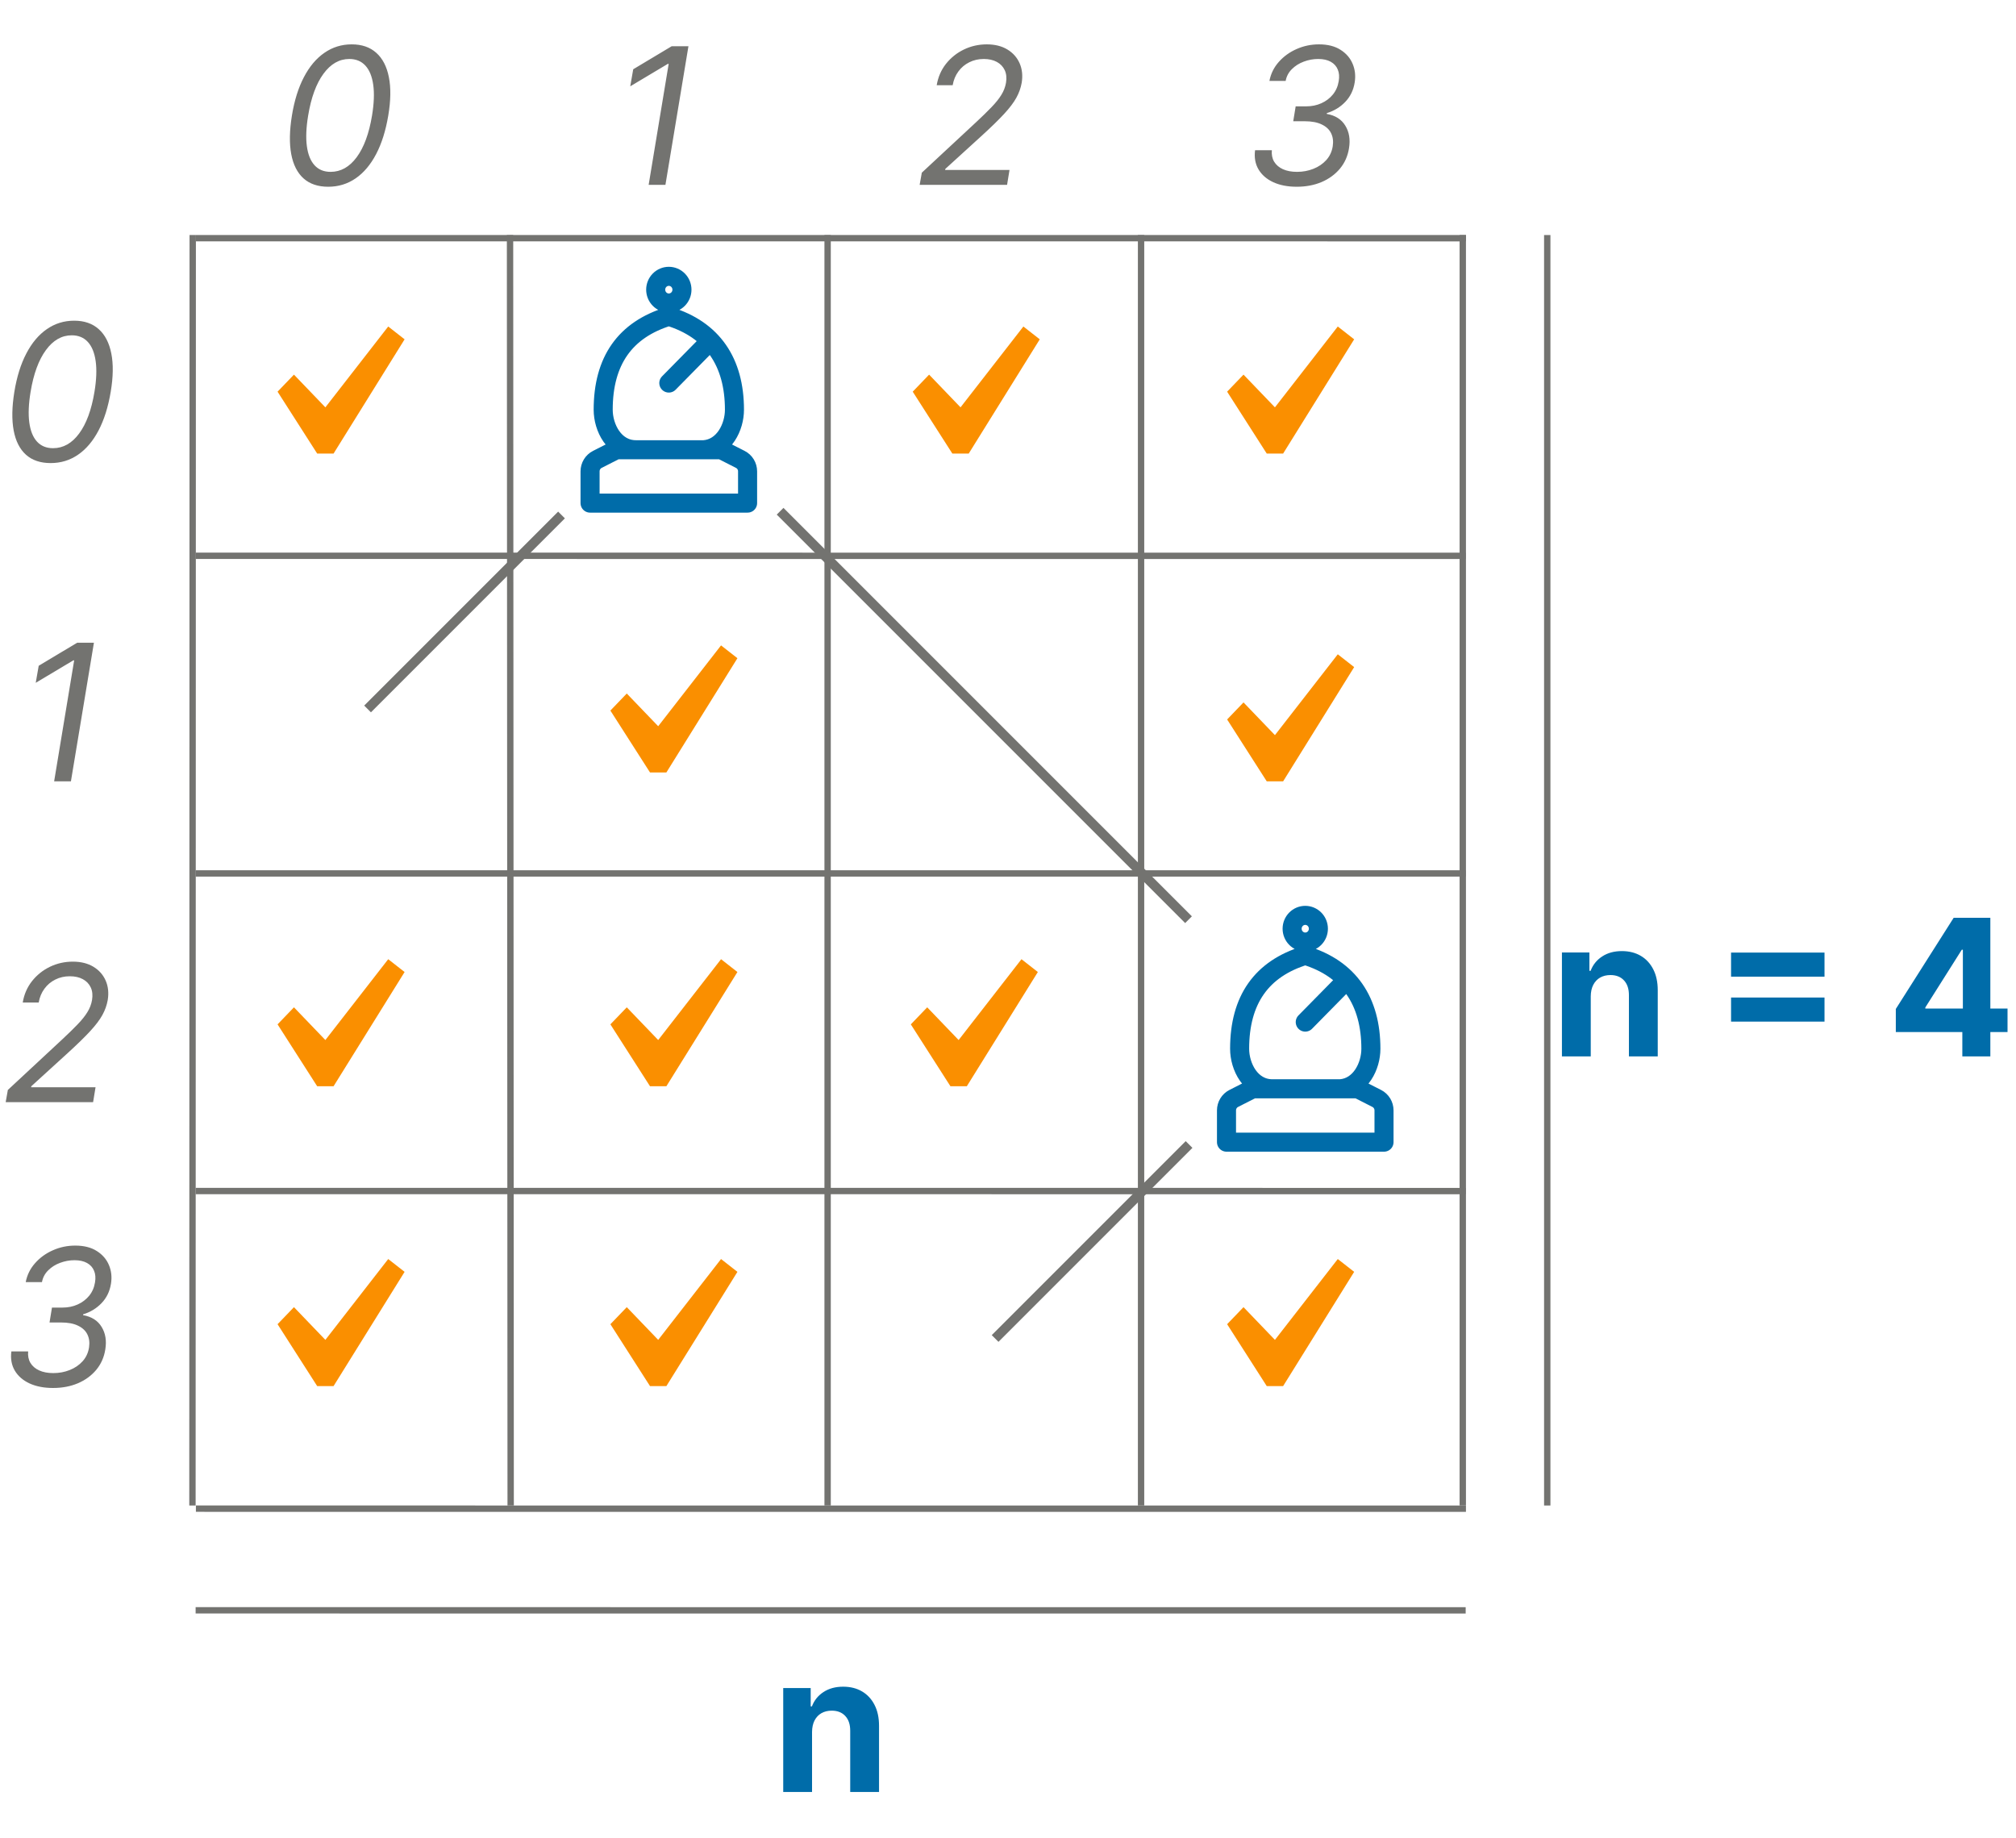 <svg width="3174" height="2893" viewBox="0 0 3174 2893" fill="none" xmlns="http://www.w3.org/2000/svg">
<path d="M1053 477C1047.52 477 1042.26 474.788 1038.39 470.849C1034.51 466.911 1032.33 461.57 1032.33 456C1032.33 450.43 1034.51 445.089 1038.39 441.151C1042.26 437.212 1047.52 435 1053 435C1058.48 435 1063.74 437.212 1067.61 441.151C1071.49 445.089 1073.67 450.43 1073.67 456C1073.67 461.57 1071.49 466.911 1067.61 470.849C1063.74 474.788 1058.48 477 1053 477ZM1053 477V498M1053 498C984.118 519 949.667 567.993 949.667 645C949.667 672.951 966.882 708 1001.33 708H1104.67H1108.28C1140.32 705.501 1156.33 671.964 1156.33 645C1156.33 569.967 1121.88 519 1053 498ZM1115 540L1053 603M970.333 708L940.429 723.204C936.996 724.947 934.109 727.626 932.091 730.942C930.072 734.258 929.002 738.079 929 741.978V792H1177V741.978C1177 738.079 1175.93 734.258 1173.91 730.942C1171.89 727.626 1169 724.947 1165.57 723.204L1135.67 708H970.333Z" stroke="#006CA9" stroke-width="30" stroke-linecap="round" stroke-linejoin="round"/>
<path d="M2055 1483C2049.52 1483 2044.26 1480.79 2040.39 1476.85C2036.51 1472.91 2034.33 1467.57 2034.33 1462C2034.33 1456.43 2036.51 1451.09 2040.39 1447.15C2044.26 1443.21 2049.52 1441 2055 1441C2060.48 1441 2065.74 1443.21 2069.61 1447.15C2073.49 1451.09 2075.67 1456.43 2075.67 1462C2075.67 1467.57 2073.49 1472.91 2069.61 1476.85C2065.74 1480.79 2060.48 1483 2055 1483ZM2055 1483V1504M2055 1504C1986.12 1525 1951.67 1573.99 1951.67 1651C1951.67 1678.95 1968.88 1714 2003.33 1714H2106.67H2110.28C2142.32 1711.5 2158.33 1677.96 2158.33 1651C2158.33 1575.97 2123.88 1525 2055 1504ZM2117 1546L2055 1609M1972.33 1714L1942.43 1729.2C1939 1730.95 1936.11 1733.63 1934.09 1736.94C1932.07 1740.26 1931 1744.08 1931 1747.98V1798H2179V1747.98C2179 1744.08 2177.93 1740.26 2175.91 1736.94C2173.89 1733.63 2171 1730.95 2167.57 1729.2L2137.67 1714H1972.33Z" stroke="#006CA9" stroke-width="30" stroke-linecap="round" stroke-linejoin="round"/>
<path d="M2504.49 1568.4V1663H2459.11V1499.36H2502.36V1528.23H2504.28C2507.9 1518.72 2513.98 1511.19 2522.5 1505.65C2531.02 1500.04 2541.36 1497.23 2553.5 1497.23C2564.86 1497.23 2574.77 1499.72 2583.22 1504.69C2591.67 1509.66 2598.24 1516.76 2602.93 1526C2607.62 1535.16 2609.96 1546.1 2609.96 1558.81V1663H2564.58V1566.91C2564.65 1556.89 2562.09 1549.08 2556.91 1543.47C2551.72 1537.79 2544.59 1534.95 2535.5 1534.95C2529.39 1534.95 2523.99 1536.26 2519.3 1538.89C2514.69 1541.52 2511.06 1545.35 2508.44 1550.39C2505.88 1555.37 2504.57 1561.37 2504.49 1568.4ZM2725.39 1537.5V1499.58H2872.52V1537.5H2725.39ZM2725.39 1608.24V1570.32H2872.52V1608.24H2725.39ZM2984.78 1624.65V1588.32L3075.86 1444.82H3107.18V1495.1H3088.65L3031.23 1585.98V1587.68H3160.66V1624.65H2984.78ZM3089.5 1663V1613.57L3090.35 1597.48V1444.82H3133.6V1663H3089.5Z" fill="#006CA9"/>
<path d="M1278.49 2726.4V2821H1233.11V2657.36H1276.36V2686.23H1278.28C1281.9 2676.72 1287.98 2669.19 1296.5 2663.65C1305.02 2658.04 1315.36 2655.23 1327.5 2655.23C1338.86 2655.23 1348.77 2657.72 1357.22 2662.69C1365.67 2667.66 1372.24 2674.76 1376.93 2684C1381.62 2693.16 1383.96 2704.1 1383.96 2716.81V2821H1338.58V2724.91C1338.65 2714.89 1336.09 2707.08 1330.91 2701.47C1325.72 2695.79 1318.59 2692.95 1309.5 2692.95C1303.39 2692.95 1297.99 2694.26 1293.3 2696.89C1288.69 2699.52 1285.06 2703.35 1282.44 2708.39C1279.88 2713.37 1278.57 2719.37 1278.49 2726.4Z" fill="#006CA9"/>
<path d="M516.688 293.983C500.636 293.983 487.71 289.615 477.909 280.879C468.108 272.072 461.645 259.324 458.52 242.634C455.395 225.872 455.75 205.631 459.585 181.909C463.42 158.33 469.706 138.195 478.442 121.504C487.178 104.743 497.938 91.959 510.722 83.152C523.506 74.274 537.852 69.835 553.761 69.835C569.67 69.835 582.561 74.274 592.433 83.152C602.376 92.03 608.982 104.814 612.249 121.504C615.587 138.195 615.267 158.33 611.29 181.909C607.313 205.631 600.956 225.837 592.22 242.527C583.484 259.217 572.724 271.966 559.94 280.773C547.156 289.58 532.739 293.983 516.688 293.983ZM520.523 270.545C536.503 270.545 550.175 262.875 561.538 247.534C572.973 232.122 581.034 210.247 585.722 181.909C588.847 163.017 589.486 146.93 587.639 133.649C585.793 120.368 581.673 110.247 575.281 103.287C568.889 96.327 560.438 92.847 549.926 92.847C534.159 92.847 520.594 100.624 509.23 116.178C497.866 131.661 489.841 153.571 485.153 181.909C482.028 200.801 481.354 216.852 483.129 230.062C484.905 243.273 488.953 253.322 495.274 260.212C501.595 267.101 510.011 270.545 520.523 270.545ZM1083.88 72.818L1047.65 291H1021.23L1052.77 100.517H1051.49L992.256 135.886L996.943 109.04L1057.45 72.818H1083.88ZM1447.9 291L1451.31 271.824L1536.11 192.989C1546.06 183.756 1554.33 175.695 1560.93 168.805C1567.61 161.916 1572.8 155.453 1576.49 149.416C1580.25 143.379 1582.7 137.023 1583.84 130.347C1585.12 122.676 1584.44 116.036 1581.82 110.425C1579.19 104.814 1575.03 100.482 1569.35 97.428C1563.67 94.374 1556.85 92.847 1548.9 92.847C1540.52 92.847 1532.88 94.587 1525.99 98.067C1519.1 101.476 1513.38 106.305 1508.84 112.555C1504.29 118.734 1501.31 125.943 1499.89 134.182H1474.75C1476.88 121.398 1481.74 110.176 1489.34 100.517C1497.01 90.858 1506.42 83.329 1517.58 77.932C1528.8 72.534 1540.8 69.835 1553.58 69.835C1566.37 69.835 1577.2 72.534 1586.08 77.932C1594.95 83.329 1601.38 90.609 1605.36 99.771C1609.34 108.933 1610.4 119.125 1608.56 130.347C1607.13 138.443 1604.33 146.291 1600.14 153.891C1595.95 161.49 1589.52 169.977 1580.86 179.352C1572.26 188.656 1560.62 200.02 1545.91 213.443L1488.38 265.858L1487.96 267.562H1589.38L1585.54 291H1447.9ZM2041.62 293.983C2027.41 293.983 2015.09 291.604 2004.65 286.845C1994.28 282.016 1986.54 275.304 1981.42 266.71C1976.31 258.045 1974.5 247.96 1975.99 236.455H2002.41C2001.77 243.415 2002.98 249.452 2006.03 254.565C2009.16 259.679 2013.78 263.621 2019.88 266.391C2026.06 269.161 2033.45 270.545 2042.04 270.545C2051.2 270.545 2059.8 268.947 2067.82 265.751C2075.92 262.555 2082.7 257.939 2088.17 251.902C2093.64 245.794 2097.01 238.514 2098.29 230.062C2099.43 222.463 2098.58 215.716 2095.74 209.821C2092.89 203.926 2087.99 199.31 2081.03 195.972C2074.14 192.562 2065.13 190.858 2053.97 190.858H2036.08L2039.91 167.42H2056.53C2065.2 167.42 2073.15 165.787 2080.39 162.52C2087.64 159.253 2093.68 154.672 2098.51 148.777C2103.34 142.811 2106.39 135.815 2107.67 127.79C2108.88 120.759 2108.38 114.651 2106.18 109.466C2104.05 104.21 2100.35 100.126 2095.1 97.215C2089.91 94.303 2083.31 92.847 2075.28 92.847C2067.61 92.847 2060.08 94.231 2052.7 97.001C2045.38 99.7 2039.13 103.642 2033.95 108.827C2028.76 113.94 2025.49 120.119 2024.14 127.364H1998.58C2000.78 116 2005.71 106.021 2013.38 97.428C2021.06 88.763 2030.39 82.016 2041.4 77.186C2052.48 72.285 2064.2 69.835 2076.56 69.835C2090.27 69.835 2101.56 72.676 2110.44 78.358C2119.39 83.969 2125.78 91.355 2129.61 100.517C2133.45 109.608 2134.51 119.409 2132.81 129.92C2130.89 141.923 2125.96 152.08 2118 160.389C2110.05 168.699 2100.35 174.594 2088.92 178.074V179.352C2102.34 181.696 2112.07 187.875 2118.11 197.889C2124.22 207.832 2126.13 219.693 2123.86 233.472C2121.87 245.83 2117.08 256.554 2109.48 265.645C2101.88 274.665 2092.26 281.661 2080.61 286.632C2068.96 291.533 2055.96 293.983 2041.62 293.983Z" fill="#737370"/>
<path d="M79.688 728.983C63.636 728.983 50.71 724.615 40.909 715.879C31.108 707.072 24.645 694.324 21.52 677.634C18.395 660.872 18.75 640.631 22.585 616.909C26.421 593.33 32.706 573.195 41.442 556.504C50.178 539.743 60.938 526.959 73.722 518.152C86.506 509.274 100.852 504.835 116.761 504.835C132.67 504.835 145.561 509.274 155.433 518.152C165.376 527.03 171.982 539.814 175.249 556.504C178.587 573.195 178.267 593.33 174.29 616.909C170.313 640.631 163.956 660.837 155.22 677.527C146.484 694.217 135.724 706.966 122.94 715.773C110.156 724.58 95.739 728.983 79.688 728.983ZM83.523 705.545C99.503 705.545 113.175 697.875 124.538 682.534C135.973 667.122 144.034 645.247 148.722 616.909C151.847 598.017 152.486 581.93 150.639 568.649C148.793 555.368 144.673 545.247 138.281 538.287C131.889 531.327 123.438 527.847 112.926 527.847C97.159 527.847 83.594 535.624 72.23 551.178C60.867 566.661 52.841 588.571 48.153 616.909C45.028 635.801 44.354 651.852 46.129 665.062C47.905 678.273 51.953 688.322 58.274 695.212C64.595 702.101 73.011 705.545 83.523 705.545Z" fill="#737370"/>
<path d="M83.523 2184.98C69.318 2184.98 56.996 2182.6 46.555 2177.85C36.186 2173.02 28.445 2166.3 23.331 2157.71C18.217 2149.05 16.406 2138.96 17.898 2127.45H44.318C43.679 2134.41 44.886 2140.45 47.94 2145.57C51.065 2150.68 55.682 2154.62 61.79 2157.39C67.969 2160.16 75.355 2161.55 83.949 2161.55C93.111 2161.55 101.705 2159.95 109.73 2156.75C117.827 2153.56 124.609 2148.94 130.078 2142.9C135.547 2136.79 138.92 2129.51 140.199 2121.06C141.335 2113.46 140.483 2106.72 137.642 2100.82C134.801 2094.93 129.901 2090.31 122.94 2086.97C116.051 2083.56 107.031 2081.86 95.881 2081.86H77.983L81.818 2058.42H98.438C107.102 2058.42 115.057 2056.79 122.301 2053.52C129.545 2050.25 135.582 2045.67 140.412 2039.78C145.241 2033.81 148.295 2026.82 149.574 2018.79C150.781 2011.76 150.284 2005.65 148.082 2000.47C145.952 1995.21 142.259 1991.13 137.003 1988.21C131.818 1985.3 125.213 1983.85 117.188 1983.85C109.517 1983.85 101.989 1985.23 94.602 1988C87.287 1990.7 81.037 1994.64 75.852 1999.83C70.668 2004.94 67.401 2011.12 66.051 2018.36H40.483C42.685 2007 47.621 1997.02 55.291 1988.43C62.962 1979.76 72.301 1973.02 83.31 1968.19C94.389 1963.29 106.108 1960.84 118.466 1960.84C132.173 1960.84 143.466 1963.68 152.344 1969.36C161.293 1974.97 167.685 1982.36 171.52 1991.52C175.355 2000.61 176.42 2010.41 174.716 2020.92C172.798 2032.92 167.862 2043.08 159.908 2051.39C151.953 2059.7 142.259 2065.59 130.824 2069.07V2070.35C144.247 2072.7 153.977 2078.88 160.014 2088.89C166.122 2098.83 168.04 2110.69 165.767 2124.47C163.778 2136.83 158.984 2147.55 151.385 2156.64C143.786 2165.66 134.162 2172.66 122.514 2177.63C110.866 2182.53 97.869 2184.98 83.523 2184.98Z" fill="#737370"/>
<path d="M8.949 1735L12.358 1715.82L97.159 1636.99C107.102 1627.76 115.376 1619.69 121.982 1612.81C128.658 1605.92 133.842 1599.45 137.536 1593.42C141.3 1587.38 143.75 1581.02 144.886 1574.35C146.165 1566.68 145.49 1560.04 142.862 1554.42C140.234 1548.81 136.08 1544.48 130.398 1541.43C124.716 1538.37 117.898 1536.85 109.943 1536.85C101.563 1536.85 93.928 1538.59 87.038 1542.07C80.149 1545.48 74.432 1550.31 69.886 1556.56C65.341 1562.73 62.358 1569.94 60.938 1578.18H35.795C37.926 1565.4 42.791 1554.18 50.391 1544.52C58.061 1534.86 67.472 1527.33 78.622 1521.93C89.844 1516.53 101.847 1513.84 114.631 1513.84C127.415 1513.84 138.246 1516.53 147.124 1521.93C156.001 1527.33 162.429 1534.61 166.406 1543.77C170.384 1552.93 171.449 1563.12 169.602 1574.35C168.182 1582.44 165.376 1590.29 161.186 1597.89C156.996 1605.49 150.568 1613.98 141.903 1623.35C133.31 1632.66 121.662 1644.02 106.96 1657.44L49.432 1709.86L49.006 1711.56H150.426L146.591 1735H8.949Z" fill="#737370"/>
<path d="M147.875 1011.82L111.653 1230H85.233L116.767 1039.52H115.489L56.256 1074.89L60.943 1048.04L121.455 1011.82H147.875Z" fill="#737370"/>
<line x1="303" y1="2370" x2="303.428" y2="369.944" stroke="#737370" stroke-width="10"/>
<line x1="2308" y1="375" x2="308.428" y2="374.945" stroke="#737370" stroke-width="10"/>
<line x1="2307.57" y1="2535.05" x2="308" y2="2535" stroke="#737370" stroke-width="10"/>
<line x1="2308" y1="2375" x2="308.428" y2="2374.95" stroke="#737370" stroke-width="10"/>
<line x1="2307.57" y1="1875" x2="308" y2="1874.95" stroke="#737370" stroke-width="10"/>
<line x1="2307.57" y1="1375" x2="308" y2="1374.95" stroke="#737370" stroke-width="10"/>
<line x1="2307.57" y1="875" x2="308" y2="874.945" stroke="#737370" stroke-width="10"/>
<line x1="2303" y1="2370" x2="2303" y2="370" stroke="#737370" stroke-width="10"/>
<line x1="2436" y1="2370" x2="2436" y2="370" stroke="#737370" stroke-width="10"/>
<line x1="1796.5" y1="2370.02" x2="1796.5" y2="369.981" stroke="#737370" stroke-width="10"/>
<line x1="1303" y1="2370" x2="1303" y2="370" stroke="#737370" stroke-width="10"/>
<line x1="804" y1="2370" x2="803" y2="370.003" stroke="#737370" stroke-width="10"/>
<line x1="1871.2" y1="1447.8" x2="1228.19" y2="804.796" stroke="#737370" stroke-width="15"/>
<line x1="578.697" y1="1116.06" x2="884.065" y2="810.696" stroke="#737370" stroke-width="15"/>
<line x1="1566.7" y1="2107.06" x2="1872.06" y2="1801.7" stroke="#737370" stroke-width="15"/>
<path d="M611.206 514L637 534.172L525.162 714H499.368L437 616.575L462.794 589.751L512.265 641.253L611.206 514Z" fill="#FA8F00"/>
<path d="M611.206 1982L637 2002.17L525.162 2182H499.368L437 2084.58L462.794 2057.75L512.265 2109.25L611.206 1982Z" fill="#FA8F00"/>
<path d="M1135.21 1982L1161 2002.17L1049.16 2182H1023.37L961 2084.58L986.794 2057.75L1036.26 2109.25L1135.21 1982Z" fill="#FA8F00"/>
<path d="M2106.21 1982L2132 2002.17L2020.16 2182H1994.37L1932 2084.58L1957.79 2057.75L2007.26 2109.25L2106.21 1982Z" fill="#FA8F00"/>
<path d="M1608.21 1510L1634 1530.17L1522.16 1710H1496.37L1434 1612.58L1459.79 1585.75L1509.26 1637.25L1608.21 1510Z" fill="#FA8F00"/>
<path d="M611.206 1510L637 1530.17L525.162 1710H499.368L437 1612.58L462.794 1585.75L512.265 1637.25L611.206 1510Z" fill="#FA8F00"/>
<path d="M1135.21 1510L1161 1530.17L1049.16 1710H1023.37L961 1612.58L986.794 1585.75L1036.26 1637.25L1135.21 1510Z" fill="#FA8F00"/>
<path d="M1611.21 514L1637 534.172L1525.16 714H1499.37L1437 616.575L1462.79 589.751L1512.26 641.253L1611.21 514Z" fill="#FA8F00"/>
<path d="M2106.21 514L2132 534.172L2020.16 714H1994.37L1932 616.575L1957.79 589.751L2007.26 641.253L2106.21 514Z" fill="#FA8F00"/>
<path d="M1135.21 1016L1161 1036.17L1049.16 1216H1023.37L961 1118.58L986.794 1091.75L1036.26 1143.25L1135.21 1016Z" fill="#FA8F00"/>
<path d="M2106.21 1030L2132 1050.17L2020.16 1230H1994.37L1932 1132.58L1957.79 1105.75L2007.26 1157.25L2106.21 1030Z" fill="#FA8F00"/>
</svg>
